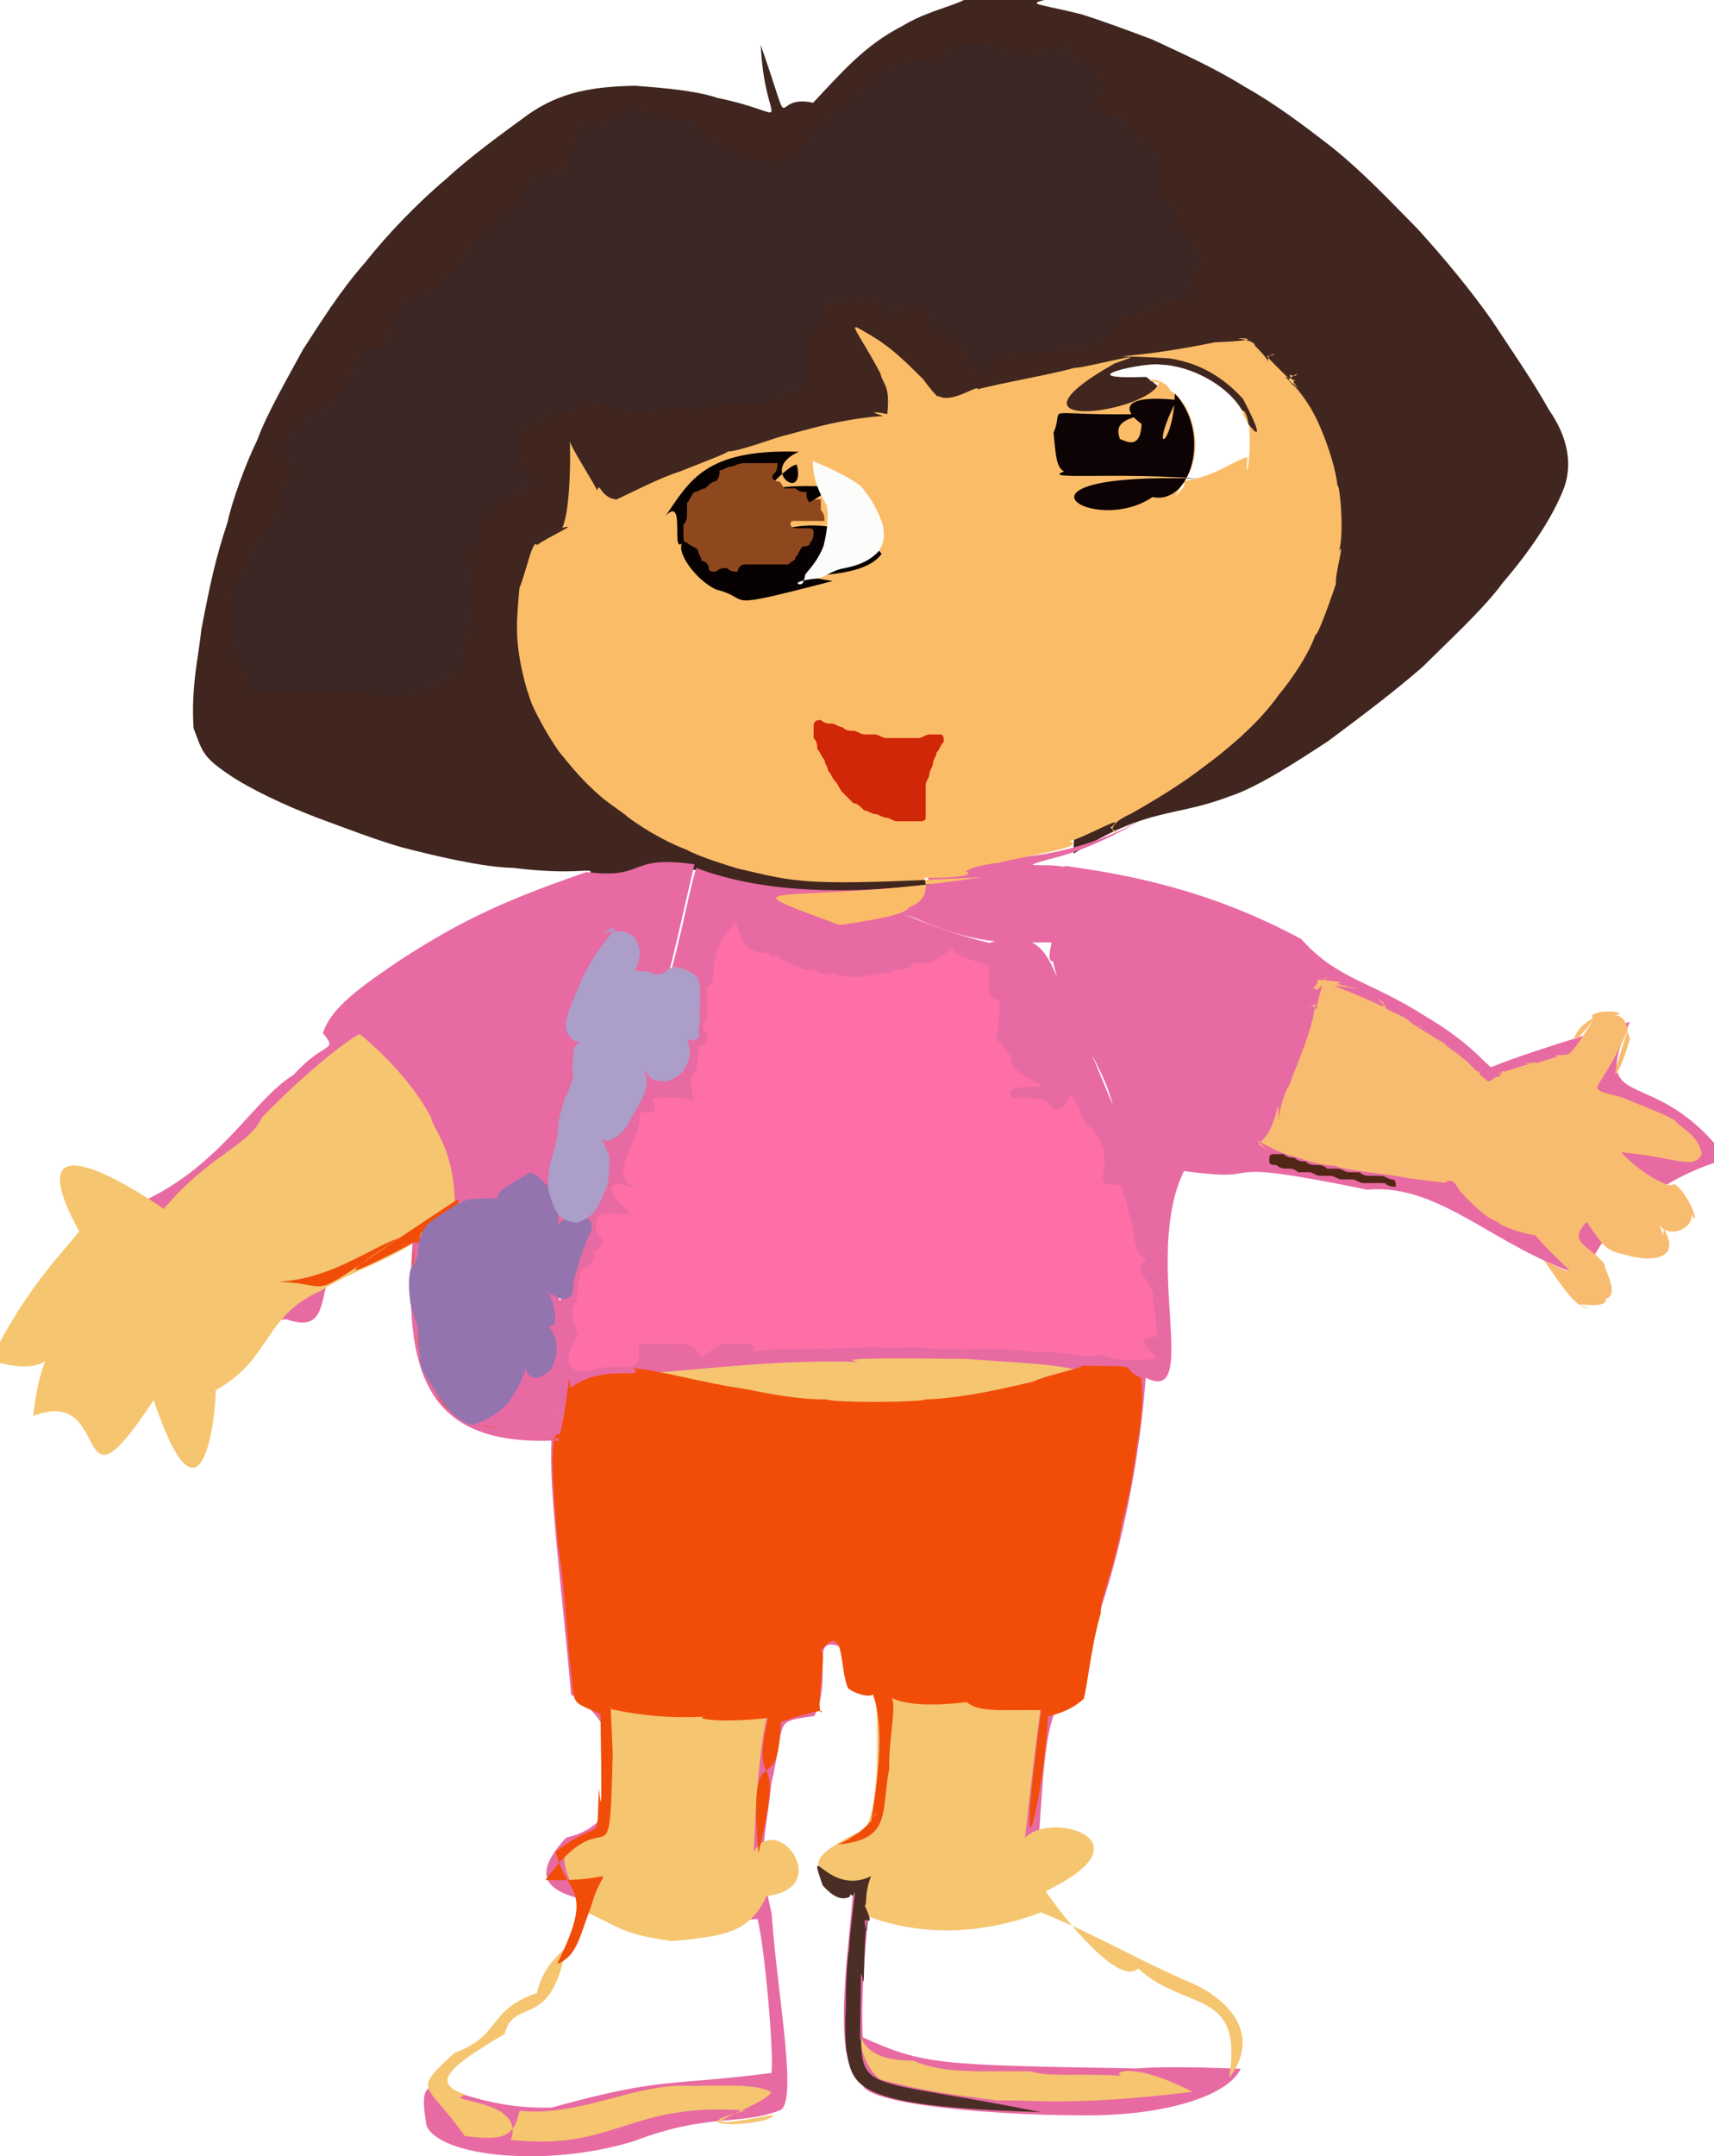 <?xml version="1.0" ?>
<svg xmlns="http://www.w3.org/2000/svg" version="1.1" width="474" height="596">
  <defs/>
  <g>
    <path d="M 267.859 -2.857 C 269.632 -2.1 269.644 -2.488 270.516 -2.63 C 270.83 -3.255 270.511 -3.81 270.576 -4.032 C 271.65 -4.32 271.152 -4.58 271.072 -4.791 C 272.472 -4.566 272.665 -4.428 273.311 -4.1 C 275.791 -2.504 278.706 -2.763 295.493 -1.381 C 281.757 1.424 285.031 0.428 298.863 3.902 C 304.563 5.645 311.577 8.26 318.605 10.896 C 326.946 14.765 336.312 19.015 344.137 23.936 C 352.73 28.724 360.573 34.693 368.3 40.659 C 377.114 47.75 384.37 55.525 392.02 63.25 C 399.421 71.427 406.226 79.578 412.371 88.257 C 418.034 96.861 423.69 104.936 428.391 113.338 C 433.583 120.772 435.185 128.729 432.126 135.856 C 428.948 143.617 423.023 152.409 415.605 161.042 C 410.54 168.079 400.07 177.695 393.371 184.369 C 385.363 191.317 377.147 197.488 367.394 204.771 C 359.487 209.963 347.828 217.617 340.132 220.079 C 324.384 226.097 317.951 222.815 296.924 235.918 C 295.992 214.762 319.239 216.912 325.565 210.307 C 333.054 202.636 341.142 194.273 348.776 185.865 C 355.28 177.312 360.516 169.556 364.101 161.544 C 366.816 153.199 368.009 146.695 367.23 141.108 C 365.343 135.14 362.458 129.67 358.06 125.74 C 351.172 122.062 347.811 124.687 344.225 114.81 C 340.527 106.83 329.429 101.029 321.023 100.785 C 317.007 99.92 294.241 105.004 316.959 104.179 C 342.808 122.822 287.47 116.3 280.328 113.471 C 275.299 109.544 268.329 109.748 262.638 110.928 C 257.164 112.075 251.901 112.598 250.527 114.682 C 243.066 117.076 237.439 117.285 232.459 118.953 C 227.185 121.013 221.258 123.059 215.333 125.346 C 209.595 127.878 203.437 130.118 196.961 132.486 C 189.708 134.72 182.199 136.496 175.244 138.401 C 169.16 140.404 163.146 142.228 158.298 149.284 C 155.074 151.735 147.989 152.697 147.333 156.995 C 144.503 163.227 144.196 169.961 145.676 177.013 C 148.553 184.599 152.905 192.149 158.684 200.178 C 165.606 208.042 173.348 215.268 181.5 221.659 C 189.744 227.239 197.529 232.021 204.32 235.997 C 210.282 238.546 215.181 235.043 260.113 244.072 C 215.843 260.083 208.017 244.939 194.572 240.876 C 181.667 238.286 178.619 242.061 162.149 242.668 C 165.467 238.548 162.756 242.462 141.81 239.873 C 133.508 239.719 120.311 236.561 111.165 234.211 C 104.159 232.225 95.392 228.836 87.886 226.08 C 79.068 222.746 68.631 217.849 63.055 213.917 C 55.791 209.039 55.908 207.379 53.529 201.289 C 52.793 189.543 54.915 181.624 55.677 174.002 C 58.156 161.201 59.581 154.351 62.97 144.215 C 64.023 138.983 67.837 128.35 71.185 121.521 C 73.636 114.697 79.2 105.078 83.765 96.66 C 88.605 89.238 93.696 80.838 101.116 72.39 C 106.773 65.214 115.005 56.517 123.264 49.55 C 130.015 43.316 138.783 36.956 146.188 31.56 C 154.846 25.531 163.729 23.903 175.837 23.699 C 178.022 23.983 191.224 24.566 198.417 27.069 C 221.06 31.71 211.578 37.218 210.376 12.421 C 220.071 40.249 212.568 25.631 224.855 28.407 C 232.918 19.858 239.207 12.432 249.689 7.106 C 258.55 1.615 270.944 0.632 267.859 -2.857" stroke-width="0.0" fill="rgb(64, 38, 31)" opacity="1" stroke="rgb(132, 70, 107)" stroke-opacity="0.702" stroke-linecap="round" stroke-linejoin="round"/>
    <path d="M 317.642 225.548 C 313.814 227.684 302.954 234.252 291.754 237.064 C 279.24 240.413 288.802 238.321 294.627 239.664 C 294.846 248.176 290.74 260.548 293.504 260.56 C 278.691 260.074 273.074 262.28 252.904 253.724 C 244.001 250.784 236.419 246.576 230.501 248.965 C 229.268 250.672 232.339 250.927 239.697 248.289 C 248.052 252.006 260.518 257.456 273.514 260.611 C 290.341 255.982 289.798 266.369 296.537 279.775 C 301.413 289.518 306.363 302.245 310.007 310.96 C 309.856 306.859 312.355 308.106 308.505 312.976 C 309.065 297.221 295.561 285.914 291.187 265.687 C 287.731 266.27 295.137 249.071 294.404 239.314 C 310.533 241.558 333.829 245.489 359.884 259.577 C 369.887 270.831 379.071 271.105 394.549 281.116 C 406.214 288.001 410.294 293.536 412.333 294.98 C 417.603 292.768 428.957 288.878 450.748 282.417 C 438.987 308.912 457.718 292.994 477.609 320.428 C 461.914 324.209 443.064 337.502 438.438 352.852 C 413.409 345.126 398.574 326.984 378.061 328.826 C 331.22 319.224 353.712 327.27 327.439 323.667 C 315.738 347.423 332.379 388.792 316.839 380.791 C 314.106 418.322 303.033 455.264 292.592 471.288 C 286.054 483.445 289.713 516.76 282.901 526.087 C 268.416 527.586 253.594 528.403 240.222 528.164 C 239.083 539.896 238.055 553.418 238.597 563.112 C 255.415 570.751 259.742 570.791 314.304 571.71 C 322.93 570.98 338.165 571.649 343.111 571.796 C 339.644 579.326 321.682 585.173 297.562 584.662 C 276.432 584.594 240.924 581.986 238.505 576.33 C 226.925 568.848 238.94 520.416 235.84 507.382 C 253.581 502.115 245.419 461.782 232.929 455.39 C 223.097 451.251 230.719 463.543 225.195 474.297 C 213.618 476.062 217.477 474.714 213.317 493.043 C 211.63 508.738 209.361 511.645 213.381 528.864 C 214.959 551.538 220.957 581.97 215.481 583.351 C 204.557 587.562 195.687 583.987 175.174 591.847 C 151.165 599.23 121.451 596.107 117.934 587.456 C 114.413 566.51 123.996 583.345 152.58 582.535 C 183.318 573.985 184.709 576.627 212.978 573.009 C 214.596 575.5 211.927 540.525 209.514 530.414 C 195.587 531.416 181.005 531.476 171.019 527.114 C 157.592 524.277 142.855 522.75 156.576 507.91 C 177.201 503.304 172.994 476.49 157.942 468.427 C 155.226 437.748 151.73 411.393 152.509 398.193 C 117.99 399.303 111.471 379.764 114.102 342.921 C 78.151 337.307 98.639 371.442 79.252 364.661 C 54.211 366.302 43.522 355.069 39.442 332.095 C 61.433 321.897 70.115 303.813 81.281 297.019 C 89.713 287.549 93.61 290.923 89.317 285.55 C 91.468 278.51 100.002 272.57 110.834 265.243 C 127.867 254.188 140.378 248.544 162.204 241.043 C 178.925 243.104 173.466 236.179 192.039 238.9 C 186.104 263.897 182.488 284.694 173.383 298.334 C 164.907 315.109 163.293 333.965 157.685 348.319 C 152.833 361.869 155.037 358.368 154.915 359.643 C 157.805 349.956 161.781 330.861 167.203 312.715 C 169.001 300.962 177.943 292.756 182.106 278.803 C 187.259 266.002 190.11 247.528 192.557 239.897 C 211.873 247.258 236.473 247.002 257.296 244.417 C 249.918 227.09 276.369 248.846 317.642 225.548" stroke-width="0.0" fill="rgb(232, 106, 162)" opacity="0.999" stroke="rgb(201, 16, 132)" stroke-opacity="0.479" stroke-linecap="round" stroke-linejoin="round"/>
    <path d="M 335.915 94.626 C 347.902 94.129 345.904 93.435 342.286 93.477 C 345.576 94.065 347.017 94.724 347.081 95.513 C 343.631 92.639 349.406 97.182 350.961 100.305 C 349.345 97.288 355.063 97.801 350.675 98.423 C 348.702 97.45 357.703 105.428 359.468 108.123 C 354.194 100.372 357.807 105.51 358.731 103.265 C 354.587 105.555 357.257 105.278 357.787 106.979 C 356.232 103.488 361.868 106.736 355.363 104.159 C 362.889 110.61 365.702 119.845 365.899 119.985 C 369.344 128.602 369.992 134.352 369.844 134.498 C 370.343 132.062 372.014 148.549 370.151 152.522 C 372.198 148.542 369.056 159.086 369.45 161.382 C 366.972 168.732 364.194 176.031 363.799 175.395 C 361.998 180.642 357.537 187.361 353.742 191.912 C 350.819 196.035 347.166 199.926 344.226 202.576 C 343.808 203.134 338.062 208.144 334.768 210.533 C 328.645 215.257 323.55 218.786 312.825 224.881 C 301.924 229.776 312.678 232.194 307.072 228.774 C 312.554 224.203 299.934 231.578 295.775 232.502 C 300.472 233.963 287.767 235.843 276.467 238.361 C 287.663 238.154 271.242 237.734 267.091 240.877 C 269.838 241.867 264.851 242.757 255.121 242.628 C 255.14 240.746 258.746 248.306 251.375 250.764 C 250.522 252.836 241.714 254.248 232.212 255.68 C 196.272 242.518 218.574 250.679 271.453 242.443 C 221.184 245.104 220.768 243.882 203.701 239.979 C 201.589 239.272 193.57 236.942 189.795 234.834 C 186.13 233.443 179.995 230.557 173.264 225.582 C 173.785 225.679 170.028 223.222 166.806 220.738 C 162.116 216.719 159.378 213.673 155.147 208.411 C 155.189 208.738 150.886 202.678 147.426 195.348 C 146.275 192.759 145.039 188.395 144.847 187.341 C 142.02 175.94 143.068 170.112 143.637 162.58 C 145.358 158.548 147.373 148.493 148.508 150.68 C 151.195 148.57 160.72 144.41 155.495 145.904 C 157.847 140.828 157.793 124.655 157.558 122.063 C 158.739 124.988 163.826 132.821 165.129 135.516 C 166.01 132.984 165.924 137.528 170.483 138.066 C 176.6 135.186 182.518 132.089 188.022 130.314 C 195.302 127.463 202.857 124.561 200.955 124.791 C 204.109 125.011 216.157 120.281 217.289 120.318 C 222.225 119.032 232.621 115.71 244.229 114.98 C 237.465 112.815 247.14 114.793 245.373 114.46 C 246.189 106.433 244.366 106.709 243.417 103.1 C 236.734 90.583 233.62 88.358 239.773 92.084 C 246.171 95.695 249.74 99.337 255.286 104.787 C 256.139 106.056 259.836 110.723 259.437 109.393 C 263.151 111.796 270.623 106.051 270.402 107.588 C 278.074 105.612 290.311 103.584 297.063 101.702 C 300.513 101.662 321.691 95.904 308.286 100.427 C 273.446 120.141 317.995 114.251 320.526 105.734 C 313.865 105.048 321.768 103.539 323.747 108.114 C 327.794 109.766 332.444 119.676 329.832 128.198 C 329.389 130.316 328.646 131.234 324.983 137.24 C 330.727 131.742 326.691 131.996 314.419 133.217 C 333.238 134.951 338.233 128.392 344.999 126.305 C 343.982 138.359 347.659 117.375 343.855 113.401 C 341.894 114.052 353.296 128.394 343.735 110.231 C 337.053 102.874 329.913 100.06 323.383 99.052 C 301.035 97.62 308.948 100.187 335.915 94.626" stroke-width="0.0" fill="rgb(251, 188, 104)" opacity="1.0" stroke="rgb(158, 41, 67)" stroke-opacity="0.177" stroke-linecap="round" stroke-linejoin="round"/>
    <path d="M 99.43 285.783 C 105.498 290.663 114.284 299.487 119.143 308.75 C 120.127 313.012 125.431 316.881 125.835 333.251 C 124.137 336.518 115.098 338.034 118.107 341.361 C 124.944 353.129 130.492 360.164 135.506 367.916 C 140.347 373.814 145.02 380.123 150.586 386.341 C 154.78 390.401 155.055 393.36 160.203 392.061 C 169.034 388.581 177.469 384.506 174.45 379.848 C 192.652 378.869 213.669 375.62 237.661 376.449 C 228.602 375.103 254.446 375.495 266.766 375.599 C 286.006 376.996 300.416 377.08 302.967 381.776 C 291.997 394.98 294.044 403.95 294.375 414.642 C 293.688 426.864 292.207 439.817 290.94 452.77 C 288.654 464.462 286.842 477.616 283.455 507.983 C 290.095 500.511 319.232 508.35 289.14 522.73 C 294.706 530.747 309.424 549.04 314.77 544.104 C 327.933 556.113 343.945 549.359 339.924 574.319 C 350.105 560.843 336.938 551.19 329.425 548.057 C 315.376 542.099 302.946 534.636 287.909 528.572 C 273.442 534.03 255.696 536.278 237.465 528.677 C 240.512 541.205 235.511 542.1 235.042 550.383 C 237.273 564.516 238.234 569.258 252.534 569.574 C 261.622 573.426 271.592 572.297 285.114 572.545 C 289.885 574.13 298.451 573.007 310.022 573.733 C 307.607 572.554 313.896 569.983 329.769 578.177 C 294.661 582.462 284.027 580.169 276.167 580.596 C 262.828 578.915 254.033 577.677 243.352 574.732 C 238.012 570.433 234.936 560.332 237.253 533.024 C 246.37 516.503 208.908 520.798 236.84 506.652 C 244.565 507.258 242.727 469.395 241.454 461.685 C 238.548 457.224 232.112 449.939 221.788 455.497 C 212.108 466.095 210.063 476.657 208.432 511.764 C 215.362 500.603 230.45 521.967 212.041 524.07 C 207.09 534.029 201.379 535.071 185.826 536.508 C 171.58 534.503 172.022 532.879 160.245 527.597 C 162.769 537.983 151.376 537.973 148.464 550.877 C 134.639 555.577 138.73 562.692 125.703 567.409 C 113.438 578.571 118.086 575.372 128.502 590.375 C 140.712 592.095 142.185 589.598 143.694 583.398 C 159.38 585.077 174.05 576.753 188.144 576.472 C 197.835 576.78 208.709 575.542 213.272 578.273 C 210.915 582.657 183.062 590.206 213.91 584.556 C 213.037 587.768 185.457 588.546 206.199 583.363 C 174.113 580.843 169.987 594.669 141.259 591.449 C 145.627 579.929 120.96 581.008 128.983 579.024 C 119.245 575.919 123.266 571.784 139.551 562.197 C 142.053 552.005 152.251 561.148 156.31 539.238 C 168.948 524.27 143.517 511.304 165.195 507.804 C 168.434 482.056 166.318 466.767 166.69 451.834 C 166.082 436.764 162.809 421.968 167.158 403.447 C 155.623 392.369 145.91 381.642 137.612 370.174 C 130.208 359.778 123.498 350.783 117.62 340.392 C 112.953 346.73 96.207 351.501 88.928 356.674 C 72.432 363.917 75.197 375.889 59.293 384.424 C 60.725 372.075 58.914 435.891 42.495 386.956 C 18.943 422.837 31.946 382.538 9.172 391.358 C 12.316 365.021 18.266 382.87 -2.611 375.933 C 7.275 356.048 16.889 346.698 21.887 340.363 C 4.141 307.705 35.806 327.604 45.319 334.141 C 57.942 319.064 68.617 316.891 72.433 308.886 C 84.217 296.689 95.397 287.921 99.43 285.783" stroke-width="0.0" fill="rgb(245, 197, 112)" opacity="1.0" stroke="rgb(115, 224, 22)" stroke-opacity="0.636" stroke-linecap="round" stroke-linejoin="round"/>
    <path d="M 173.823 385.228 C 174.805 382.777 175.809 382.704 176.918 382.929 C 177.877 383.091 178.788 383.099 179.772 383.001 C 180.642 383.602 181.565 383.831 182.528 383.989 C 183.508 384.157 184.478 384.336 185.438 384.501 C 186.382 384.715 187.308 384.914 188.194 385.097 C 188.998 385.315 189.735 385.538 190.402 385.671 C 190.92 386.111 191.346 386.478 191.698 386.857 C 191.885 387.35 192.015 387.902 191.996 388.52 C 191.889 389.209 191.766 389.962 191.582 390.798 C 191.347 391.662 191.077 392.57 190.826 393.504 C 190.601 394.432 190.479 395.359 190.461 396.256 C 190.487 397.104 190.633 397.873 190.928 398.528 C 191.195 399.174 191.629 399.691 192.191 400.063 C 192.811 400.404 193.566 400.623 194.462 400.686 C 195.468 400.731 196.633 400.731 197.946 400.61 C 199.453 400.63 201.133 400.573 203.003 400.451 C 205.084 400.346 207.374 400.191 209.884 400.094 C 212.596 400.231 215.497 400.251 218.576 400.156 C 221.806 400.389 225.179 400.446 228.668 399.882 C 232.264 400.152 235.928 400.061 239.591 399.659 C 243.45 399.359 247.272 399.405 251.115 398.601 C 255.031 398.877 258.932 398.663 262.821 398.208 C 266.73 398.089 270.615 397.973 274.442 397.801 C 278.197 397.941 281.836 398.213 285.344 398.598 C 288.58 399.451 291.585 400.406 294.881 401.488 C 296.774 403.093 298.667 404.675 300.378 406.577 C 301.329 408.927 302.027 411.171 302.612 413.613 C 302.297 416.191 301.861 418.844 301.413 421.541 C 300.354 424.185 299.58 426.979 298.429 429.831 C 296.857 432.518 295.392 435.58 294.105 438.331 C 292.885 441.107 290.578 443.989 288.889 446.782 C 286.829 449.371 284.957 451.684 283.223 454.069 C 281.109 455.933 278.977 457.472 276.998 459.053 C 274.636 459.529 272.416 459.852 270.152 460.195 C 267.929 459.118 265.698 458.035 263.529 456.558 C 261.54 454.546 259.516 452.376 257.446 450.273 C 255.602 447.09 253.714 444.353 251.438 441.801 C 249.872 439.19 248.149 436.717 246.382 434.557 C 244.66 432.734 242.873 431.32 240.988 430.456 C 239.492 429.648 237.852 429.338 236.293 429.816 C 234.779 429.68 233.326 430.221 232.006 431.746 C 230.593 432.158 229.273 433.41 228.052 434.927 C 226.734 436.551 225.42 438.333 224.119 440.457 C 222.446 442.138 220.788 444.123 219.068 446.323 C 217.019 448.246 214.894 450.279 212.644 452.365 C 210.136 454.495 207.555 455.887 205.021 457.585 C 202.108 458.829 199.246 459.887 196.389 460.89 C 193.527 461.397 190.727 461.699 187.992 461.73 C 185.357 461.478 182.912 461.112 180.604 460.605 C 178.509 459.636 176.635 458.812 174.927 457.98 C 173.431 456.98 172.131 455.906 170.951 454.83 C 169.861 453.681 169.015 452.442 168.121 450.914 C 167.383 449.202 166.561 447.455 165.163 445.539 C 164.796 443.217 164.171 440.785 162.943 438.218 C 162.481 435.172 161.75 432.06 160.903 428.744 C 160.781 425.127 160.3 421.478 159.427 417.781 C 159.596 414.023 159.621 410.263 159.417 406.411 C 160.178 402.649 160.419 398.874 160.56 395.115 C 162.059 391.572 162.673 388.003 163.403 385.142 C 164.57 383.917 165.568 383.956 173.823 385.228" stroke-width="0.0" fill="rgb(252, 76, 1)" opacity="1.0" stroke="rgb(231, 48, 19)" stroke-opacity="0.134" stroke-linecap="round" stroke-linejoin="round"/>
    <path d="M 126.552 331.507 C 128.628 332.711 119.541 337.208 119.442 338.744 C 120.11 337.909 116.94 340.332 116.085 343.588 C 114.854 342.586 111.434 344.78 108.018 344.23 C 115.432 344.624 116.965 340.978 116.71 340.451 C 113.322 346.771 114.337 348.95 114.174 351.412 C 114.63 353.586 114.785 356.113 116.636 359.012 C 116.096 361.642 115.49 364.461 115.918 365.856 C 115.33 368.611 115.595 371.109 115.779 372.299 C 117.433 373.91 116.391 377.493 117.745 378.402 C 116.834 375.905 117.297 378.113 116.518 376.447 C 116.345 378.01 119.449 383.734 119.783 379.98 C 118.325 384.178 122.558 389.798 130.128 392.828 C 134.269 394.584 138.408 394.926 139.793 395.13 C 142.883 395.574 151.241 396.919 154.334 398.448 C 157.175 388.414 157.276 375.923 157.731 383.647 C 166.828 376.691 178.946 381.569 175.163 378.192 C 182.382 378.672 194.382 382.278 205.561 383.822 C 214.206 385.553 221.79 386.912 228.228 386.752 C 231.668 387.915 255.56 387.515 255.822 386.806 C 267.534 386.477 282.343 382.628 285.638 381.887 C 290.396 379.736 301.391 377.735 298.636 377.485 C 318.167 377.64 308.516 377.504 315.556 380.878 C 316.142 383.297 315.929 392.263 314.637 397.841 C 313.566 405.887 312.51 413.01 310.406 420.277 C 308.392 433.281 304.121 441.773 304.437 445.781 C 301.297 456.512 300.569 468.892 299.141 470.988 C 300.933 466.638 300.009 472.029 289.755 474.437 C 289.102 494.666 279.973 533.06 287.939 472.689 C 277.832 472.45 270.87 473.542 267.323 470.428 C 259.774 471.472 249.837 471.579 245.919 468.907 C 248.588 469.192 245.707 479.715 245.919 488.769 C 243.609 500.93 246.728 508.392 231.814 509.809 C 244.418 503.988 243.318 495.938 240.59 505.356 C 241.809 497.506 245.914 475.608 240.349 466.138 C 244.376 470.297 236.537 468.529 234.524 466.606 C 231.91 460.81 233.981 447.06 226.147 457.206 C 229.661 452.048 225.594 470.036 226.947 473.324 C 229.741 471.483 213.918 476.241 215.89 476.237 C 215.177 499.724 206.785 476.786 209.719 512.263 C 217.774 479.1 207.235 498.262 212.385 474.832 C 198.299 476.421 191.7 474.879 194.924 474.481 C 182.432 475.174 173.076 473.293 168.987 472.373 C 168.618 468.159 169.275 479.395 169.445 484.798 C 168.4 523.747 168.783 495.172 150.825 519.639 C 172.265 520.371 167.091 513.817 163.47 526.913 C 160.408 534.827 159.609 540.853 154.07 542.804 C 164.726 521.339 156.734 524.239 153.658 511.839 C 167.239 501.324 164.763 511.334 165.649 494.197 C 166.925 510.234 165.861 469.67 166.111 473.784 C 157.228 469.718 159.19 472.176 157.627 459.499 C 156.705 451.68 156.221 438.179 154.287 426.928 C 153.782 420.514 151.482 398.543 153.95 396.455 C 156.208 396.363 159.576 397.151 152.612 397.699 C 146.164 395.958 141.697 395.368 134.731 394.489 C 128.984 392.441 120.083 389.909 119.54 381.461 C 116.144 377.463 116.627 369.285 115.253 360.779 C 114.215 355.23 113.858 348.366 115.202 343.024 C 112.464 344.455 81.576 360.797 110.407 342.194 C 101.951 345.057 91.754 353.495 76.771 354.282 C 96.213 354.86 79.151 362.537 126.552 331.507" stroke-width="0.0" fill="rgb(241, 77, 9)" opacity="0.999" stroke="rgb(114, 53, 169)" stroke-opacity="0.273" stroke-linecap="round" stroke-linejoin="round"/>
    <path d="M 288.401 13.97 C 289.545 13.043 290.549 12.909 291.518 13.385 C 292.561 13.486 293.537 13.583 295.553 12.213 C 295.532 15.874 296.82 16.706 299.893 15.924 C 301.258 18.15 304.63 21.61 304.844 24.331 C 301.962 30.216 305.108 32.455 310.351 32.48 C 313.135 36.118 315.311 39.758 320.687 43 C 320.605 47.775 319.417 51.854 321.997 54.949 C 325.547 57.642 325.901 61.161 326.549 64.073 C 330.18 66.011 330.497 68.487 332.334 71.6 C 330.207 74.652 329.323 76.562 328.359 82.532 C 325.132 82.332 323.16 82.499 320.638 83.798 C 317.388 86.5 313.072 86.471 309.932 87.785 C 308.084 91.984 305.164 93.413 300.056 96.921 C 294.268 95.974 290.504 97.761 285.891 97.594 C 281.128 97.616 277.46 95.545 270.747 104.117 C 264.702 93.151 262.648 91.108 258.101 91.676 C 256.106 81.465 252.166 83.042 247.127 87.854 C 242.937 83.371 239.361 80.473 236.31 83.643 C 232.757 84.327 229.637 82.028 228.008 85.815 C 227.922 91.114 223.956 91.627 223.41 94.789 C 224.211 99.078 223.523 102.278 222.477 107.328 C 217.059 108.421 214.134 110.57 210.683 112.049 C 205.852 112.692 201.544 110.616 196.974 112.629 C 192.536 113.797 187.496 111.58 182.375 113.283 C 177.131 113.836 172.036 114.162 167.111 111.714 C 162.331 110.642 158.446 114.183 153.98 114.264 C 150.28 115.719 146.877 117.645 143.683 119.479 C 143.607 124.828 142.555 127.679 148.265 133.795 C 139.93 136.696 137.092 140.105 132.401 144.004 C 132.584 147.887 133.884 151.619 127.841 153.636 C 131.875 158.678 130.012 163.012 130.776 168.266 C 129.606 172.278 127.835 176.252 127.942 183.61 C 127.045 186.972 120.127 187.967 116.553 191.623 C 110.364 192.833 106.004 192.346 101.313 191.626 C 96.261 191.62 91.436 191.53 86.139 191.432 C 81.332 192.032 77.425 191.12 70.054 191.536 C 69.21 187.116 66.443 185.024 63.819 177.097 C 65.004 172.177 65.523 168.807 63.583 164.12 C 66.581 159.614 68.383 155.384 70.516 150.255 C 73.275 146.713 78.267 143.845 76.2 136.563 C 79.658 134.202 82.708 130.667 78.055 125.109 C 78.539 117.877 85.97 114.737 89.273 113.295 C 92.744 111.419 93.641 107.435 96.793 104.358 C 97.662 98.823 100.038 94.999 106.428 96.528 C 106.476 91.629 109.3 87.159 112.366 82.56 C 115.99 82.05 120.334 80.54 122.815 76.658 C 127.17 73.88 128.946 68.797 132.286 65.624 C 137.296 63.751 138.694 58.242 143.822 56.267 C 145.163 50.253 148.994 45.434 155.076 48.748 C 157.743 44.108 158.489 39.902 161.414 33.958 C 167.129 34.646 171.033 32.466 175.458 29.811 C 180.924 32.416 185.133 33.624 191.686 32.955 C 193.896 38.341 197.41 40.497 202.333 40.401 C 205.495 42.882 209.143 44.806 213.632 44.555 C 218.071 44.377 220.872 41.932 223.219 38.717 C 224.936 35.457 228.171 32.653 233.627 29.741 C 237.397 24.906 240.913 22.878 244.293 18.993 C 249.9 18.275 253.837 15.233 260.12 16.471 C 263.867 10.444 269.918 12.565 275.417 12.687 C 280.326 15.646 285.765 16.746 288.401 13.97" stroke-width="0.0" fill="rgb(61, 39, 36)" opacity="0.998" stroke="rgb(18, 101, 131)" stroke-opacity="0.366" stroke-linecap="round" stroke-linejoin="round"/>
    <path d="M 375.861 273.421 C 366.591 271.842 366.448 272.227 363.003 273.445 C 364.674 270.687 367.629 270.354 365.785 270.673 C 366.57 271.432 362.239 276.907 364.576 270.797 C 364.803 270.79 370.582 271.324 370.77 271.487 C 367.673 272.582 370.287 273.914 363.927 270.581 C 372.91 273.94 381.701 277.556 383.685 279.035 C 379.651 274.117 380.433 275.823 382.527 277.042 C 382.591 278.104 384.629 279.03 381.968 277.852 C 383.862 279.661 388.88 280.732 389.989 282.706 C 388.643 279.958 390.466 284.532 393.588 283.752 C 390.096 283.495 393.178 284.52 391.031 283.196 C 391.961 283.845 396.322 286.472 398.454 287.927 C 396.675 286.288 400.404 289.316 399.43 288.233 C 399.674 289.267 403.234 291.059 404.542 292.534 C 406.278 293.288 408.739 297.45 409.391 295.955 C 408.095 297.045 412.274 299.069 411.239 298.838 C 412.615 299.148 412.891 297.47 414.56 297.612 C 415.276 296.02 418.174 295.045 413.905 296.826 C 419.018 295.446 426.626 292.506 424.758 294.083 C 418.587 293.754 422.385 293.512 424.947 293.976 C 427.731 292.633 434 291.803 428.303 291.395 C 429.134 291.438 434.3 292.392 434.981 290.116 C 432.821 292.448 434.782 291.442 440.663 281.825 C 432.157 293.182 435.595 283.266 439.702 282.299 C 435.696 283.563 441.843 281.641 440.134 280.844 C 441.616 278.589 451.714 279.887 446.23 280.685 C 450.924 280.281 449.814 287.355 450.866 286.635 C 448.484 295.91 443.061 305.285 450.498 283.906 C 444.777 297.4 440.682 300.096 441.982 301.168 C 443.68 302.551 447.412 302.488 451.527 304.553 C 455.881 306.334 460.467 307.997 463.184 309.693 C 465.521 312.462 469.321 313.355 470.631 318.86 C 468.55 323.534 463.93 319.936 448.268 318.46 C 454.679 325.308 462.797 328.85 462.807 327.165 C 466.895 329.191 470.534 339.973 467.764 335.75 C 468.391 339.478 461.037 342.989 458.376 337.826 C 462.436 344.254 458.912 352.404 460.105 339.678 C 465.24 348.204 456.389 348.857 449.924 346.937 C 444.398 345.632 443.99 345.426 438.818 337.751 C 432.862 343.597 440.493 344.577 443.792 349.601 C 443.288 350.012 448.134 358.081 444.148 358.87 C 444.591 362.814 431.515 358.826 439.344 361.621 C 435.444 361.574 431.402 354.436 426.948 348.389 C 440.172 354.763 432.02 350.272 424.627 341.458 C 419.544 340.581 415.152 338.876 413.989 337.633 C 410.612 336.562 406.34 331.986 403.754 329.213 C 402.335 326.766 401.474 325.618 399.507 326.916 C 393.628 326.174 389.583 325.793 387.333 325.21 C 384.065 324.754 374.338 323.464 373.666 323.313 C 376.473 323.767 369.19 322.697 369.299 322.159 C 365.177 322.263 360.526 320.334 361.531 320.809 C 355.799 318.898 350.247 317.781 356.898 319.368 C 352.849 318.385 347.505 315.152 347.793 315.012 C 348.629 316.953 353.765 320.128 347.935 316.171 C 354.094 311.835 353.394 298.972 353.612 309.745 C 354.016 303.367 358.551 294.973 355.415 304.294 C 355.96 299.122 362.421 287.85 363.788 277.534 C 359.499 279.451 363.498 275.736 364.749 280.735 C 362.681 280.788 366.242 269.71 367.03 270.038 C 365.052 270.721 366.955 271.321 375.861 273.421" stroke-width="0.0" fill="rgb(248, 188, 112)" opacity="1.0" stroke="rgb(52, 74, 141)" stroke-opacity="0.452" stroke-linecap="round" stroke-linejoin="round"/>
    <path d="M 220.924 124.869 C 209.375 129.909 222.999 139.391 220.355 128.427 C 217.125 128.396 205.564 143.206 205.791 139.804 C 206.121 143.21 212.874 147.08 212.999 138.237 C 211.059 137.455 207.825 133.407 230.371 134.538 C 209.073 149.928 217.946 137.738 214.178 146.847 C 233.698 141.145 243.467 152.41 243.784 153.088 C 237.981 161.432 214.23 158.765 194.113 159.692 C 215.27 155.075 217.739 158.815 230.298 160.597 C 197.636 169.013 208.89 165.667 197.976 162.919 C 192.436 160.323 187.04 152.695 188.638 150.195 C 185.502 152.938 189.65 136.957 184.115 142.519 C 190.676 133.04 194.956 123.957 220.924 124.869" stroke-width="0.0" fill="rgb(7, 2, 2)" opacity="0.995" stroke="rgb(164, 234, 181)" stroke-opacity="0.99" stroke-linecap="round" stroke-linejoin="round"/>
    <path d="M 203.618 254.814 C 205.276 262.866 209.053 263.636 212.655 263.322 C 213.002 265.34 214.873 263.283 215.641 264.649 C 217.154 266.161 219.384 266.352 219.934 267.287 C 221.305 266.659 221.907 268.282 222.736 267.975 C 224.292 268.153 225.21 268.257 225.637 268.426 C 226.125 268.602 226.751 269.124 227.263 269.23 C 228.09 268.967 229.002 269.227 230.08 269.065 C 231.118 268.806 232.19 270.007 233.144 269.842 C 234.58 270.082 236.328 270 238.519 269.983 C 239.985 269.747 241.959 268.806 246.046 269.033 C 246.659 267.022 249.856 269.415 253.132 266.01 C 255.586 266.643 257.89 266.738 263.195 262.145 C 265.866 265.122 267.873 264.846 273.509 266.944 C 273.215 274.075 273.071 276.147 276.524 276.486 C 276.253 281.657 276.088 284.39 275.318 287.424 C 277.602 288.119 277.962 290.876 279.611 291.718 C 279.088 295.293 281.074 295.915 288.282 300.28 C 278.307 300.329 279.079 301.498 279.777 303.601 C 283.683 303.499 285.412 303.278 289.179 304.25 C 291.396 306.64 292.634 308.798 295.922 302.827 C 298.509 304.019 298.853 310.077 301.473 311.5 C 305.234 315.506 305.898 319.156 305.24 324.003 C 303.353 329.303 309.865 326.491 310.02 327.827 C 312.351 334.057 312.104 336.81 313.268 338.506 C 313.788 342.517 313.36 345.56 316.978 348.448 C 312.995 351.503 316.846 351.548 318.939 357.78 C 318.271 359.185 319.631 360.743 320.043 369.279 C 315.465 370.295 314.303 369.535 319.919 375.504 C 310.036 376.608 306.661 375.191 303.861 374.252 C 299.666 376.176 296.742 373.709 294.039 374.025 C 290.125 373.477 287.038 373.708 284.625 373.551 C 281.031 372.877 277.271 372.977 274.091 372.876 C 271.919 372.893 268.576 372.897 265.648 373.042 C 262.297 372.583 259.128 373.206 256.578 372.526 C 253.12 372.346 249.954 372.437 246.956 372.549 C 243.888 372.499 240.737 372.161 237.655 372.534 C 234.612 372.428 231.505 372.698 228.423 372.859 C 225.334 372.503 222.335 373.157 220.055 372.896 C 216.938 373.004 212.969 372.608 208.243 373.6 C 209.1 370.544 206.523 371.578 203.071 371.483 C 198.602 371.108 199.005 371.845 193.991 375.153 C 191.24 370.135 188.98 372.059 185.605 371.452 C 182.299 371.586 179.156 371.403 176.538 371.562 C 177.823 381.586 172.52 376.03 164.691 378.507 C 156.462 380.463 155.365 375.628 159.787 369.225 C 159.218 365.793 157.895 364.164 158.277 361.217 C 160.514 359.321 158.953 356.227 160.429 352.826 C 159.366 350.579 165.172 349.924 164.267 346.25 C 166.055 344.578 168.416 344.089 164.747 340.349 C 165.042 334.798 165.169 335.194 174.773 335.64 C 168.364 330.217 165.559 324.665 176.121 328.631 C 170.297 325.713 172.263 322.207 175.136 315.229 C 175.351 314.142 176.449 313.399 177.188 307.41 C 182.118 307.821 181.475 307.497 180.39 303.617 C 188.923 303.029 190.199 303.483 192.208 304.968 C 190.747 299.965 190.979 298.37 191.662 296.755 C 193.346 294.76 192.821 292.133 193.339 289.222 C 196.851 288.269 195.352 285.816 194.209 283.316 C 196.852 280.527 194.892 277.308 195.598 272.668 C 199.445 272.042 193.948 264.451 203.618 254.814" stroke-width="0.0" fill="rgb(254, 111, 167)" opacity="0.998" stroke="rgb(181, 46, 131)" stroke-opacity="0.607" stroke-linecap="round" stroke-linejoin="round"/>
    <path d="M 319.305 114.368 C 306.777 115.531 309.265 119.642 309.915 122.017 C 308.301 119.365 315.378 126.725 315.69 117.16 C 310.754 113.715 309.44 108.921 325.399 110.542 C 317.24 126.729 324.615 123.633 324.898 108.787 C 335.109 119.591 329.434 139.692 318.716 137.372 C 302.655 148.468 273.71 130.44 331.335 132.297 C 302.001 130.005 277.137 134.253 305.406 127.264 C 291.826 133.889 292.475 130.292 291.345 119.599 C 294.973 111.25 285.136 115.291 319.305 114.368" stroke-width="0.0" fill="rgb(12, 1, 4)" opacity="0.996" stroke="rgb(34, 4, 168)" stroke-opacity="0.792" stroke-linecap="round" stroke-linejoin="round"/>
    <path d="M 240.896 518.566 C 238.951 523.283 239.876 526.654 239.145 526.691 C 242.345 533.789 238.971 529.297 239.116 531.286 C 239.322 532.681 239.659 536.576 239.981 530.155 C 238.617 536.203 239.209 549.953 238.615 547.327 C 238.432 547.279 238.829 545.486 237.215 544.884 C 235.286 544.468 236.373 544.515 238.106 545.305 C 237.884 558.658 237.759 568.045 238.079 562.413 C 238.43 578.527 239.546 574.177 287.834 583.767 C 234.799 582.281 235.991 576.381 234.024 566.413 C 233.701 563.151 233.669 558.487 233.905 554.745 C 233.893 544.363 234.902 534.935 235.094 540.58 C 233.978 541.669 235.461 539.656 234.451 544.698 C 234.755 540.472 234.644 539.972 234.817 538.827 C 234.883 534.874 236.647 522.578 236.392 522.968 C 235.314 525.396 235.508 522.387 234.922 524.346 C 234.263 524.449 231.888 526.126 227.476 521.071 C 222.943 507.685 229.104 524.349 240.896 518.566" stroke-width="0.0" fill="rgb(74, 46, 37)" opacity="0.999" stroke="rgb(178, 118, 11)" stroke-opacity="0.787" stroke-linecap="round" stroke-linejoin="round"/>
    <path d="M 224.757 127.429 C 229.954 129.533 234.378 131.66 237.992 134.294 C 240.976 137.75 243.016 141.514 244.13 145.119 C 244.826 148.471 244.319 151.199 242.315 153.046 C 239.62 155.548 236.433 156.479 233.1 157.131 C 229.937 157.704 227.723 159.923 225.443 159.953 C 222.514 160.252 220.262 160.794 220.634 161.373 C 222.198 161.916 222.28 160.618 222.723 158.727 C 224.521 156.597 226.414 154.378 227.732 150.941 C 228.65 147.339 229.229 143.326 228.656 139.77 C 226.911 136.615 224.905 133.406 224.757 127.429" stroke-width="0.0" fill="rgb(252, 252, 251)" opacity="0.999" stroke="rgb(145, 211, 213)" stroke-opacity="0.767" stroke-linecap="round" stroke-linejoin="round"/>
    <path d="M 146.602 324.068 C 147.234 324.295 148.111 324.663 149.212 325.559 C 150.159 326.391 151.131 327.43 152.016 328.63 C 152.765 329.947 153.401 331.323 153.942 332.788 C 154.281 334.31 154.44 335.897 154.443 337.57 C 154.152 339.271 153.772 340.873 153.212 342.354 C 152.599 343.718 151.905 344.979 151.228 346.136 C 150.567 347.155 149.996 348.01 149.546 348.718 C 149.218 349.253 149.017 349.539 148.921 349.635 C 148.943 349.548 149.145 349.233 149.478 348.744 C 149.89 348.177 150.339 347.44 150.779 346.49 C 151.254 345.413 151.834 344.277 152.409 343.164 C 152.898 342.156 153.281 341.188 153.614 340.242 C 153.993 339.32 154.478 338.472 155.068 337.709 C 155.871 337.05 156.853 336.512 157.923 336.21 C 159.027 336.145 160.356 336.204 161.99 336.446 C 163.291 336.988 163.788 338.16 163.675 339.747 C 162.807 341.698 161.776 343.833 160.973 346.241 C 160.175 348.487 159.77 350.62 158.936 352.703 C 158.494 354.683 158.387 356.29 158.239 357.745 C 157.712 358.6 156.828 359.061 155.736 359.102 C 154.72 358.86 153.542 358.38 152.306 357.626 C 151.193 356.707 150.32 355.842 149.662 355.242 C 149.251 354.779 149.002 354.456 148.928 354.275 C 149.054 354.234 149.291 354.335 149.654 354.617 C 150.166 355.135 150.73 355.871 151.314 356.739 C 151.913 357.732 152.458 358.867 152.89 360.127 C 153.204 361.373 153.422 362.557 153.547 363.667 C 153.572 364.681 153.474 365.523 153.221 366.143 C 152.812 366.498 152.31 366.616 151.767 366.512 C 151.219 366.238 150.687 365.874 150.198 365.487 C 149.795 365.136 149.499 364.848 149.315 364.623 C 149.25 364.482 149.308 364.441 149.489 364.51 C 149.762 364.7 150.116 364.995 150.56 365.402 C 151.078 365.881 151.633 366.472 152.201 367.167 C 152.748 368.014 153.241 369 153.623 370.121 C 153.883 371.377 154.004 372.756 153.922 374.236 C 153.624 375.754 153.088 377.239 152.293 378.587 C 151.2 379.705 149.852 380.495 148.484 380.88 C 147.272 380.787 146.289 380.297 145.681 379.366 C 145.437 378.038 145.4 376.46 145.459 374.718 C 145.53 372.921 145.629 371.209 145.742 369.687 C 145.892 368.427 145.981 367.477 145.99 366.862 C 145.993 366.598 146.084 366.734 146.247 367.301 C 146.327 368.277 146.374 369.656 146.457 371.483 C 146.342 373.788 145.95 376.37 145.122 379.247 C 143.901 382.367 142.219 385.513 139.97 388.436 C 137.061 391.063 133.659 393.143 130.342 393.871 C 127.308 392.915 124.789 390.752 122.592 387.844 C 120.52 384.715 118.539 381.664 116.696 378.528 C 115.924 374.491 115.616 370.162 115.569 366.919 C 115.015 364.889 114.069 362.741 113.459 359.947 C 113.059 356.512 112.849 353.557 113.577 350.726 C 115.228 348.872 115.716 346.626 115.754 343.986 C 116.117 341.655 117.063 339.745 118.435 338.211 C 120.219 336.795 122.133 335.579 124.045 334.332 C 125.877 333.073 127.742 332.131 129.544 331.543 C 131.278 331.32 132.773 331.264 134.087 331.228 C 135.253 331.207 136.199 331.186 136.932 331.254 C 137.452 331.264 137.632 331.038 137.717 330.455 C 137.73 329.822 137.784 329.13 146.602 324.068" stroke-width="0.0" fill="rgb(147, 116, 174)" opacity="0.998" stroke="rgb(54, 115, 145)" stroke-opacity="0.853" stroke-linecap="round" stroke-linejoin="round"/>
    <path d="M 166.843 257.856 C 168.442 257.532 170.148 257.404 171.708 257.358 C 173.18 257.564 174.592 258.314 175.598 259.228 C 176.339 260.4 176.795 261.783 176.917 263.151 C 176.835 264.425 176.603 265.573 176.329 266.533 C 176.018 267.23 175.791 267.736 175.724 268.084 C 175.847 268.3 176.162 268.429 176.676 268.49 C 177.336 268.494 178.065 268.458 178.81 268.492 C 179.574 268.624 180.359 268.925 181.17 269.224 C 181.95 269.362 182.698 269.288 183.446 268.973 C 184.242 268.381 185.132 267.561 186.189 267.276 C 187.421 267.201 188.634 267.719 189.789 268.138 C 190.898 268.575 191.86 269.171 192.628 269.91 C 193.19 270.803 193.513 271.891 193.608 273.164 C 193.587 274.581 193.625 276.085 193.659 277.678 C 193.424 279.411 193.377 281.092 193.586 282.636 C 193.164 283.99 193.129 285.168 193.408 286.234 C 193.085 286.972 192.571 287.445 191.785 287.584 C 191.059 287.458 190.434 287.229 190.213 287.252 C 190.172 287.547 190.267 288.034 190.478 288.707 C 190.723 289.607 190.853 290.751 190.737 292.042 C 190.362 293.351 189.757 294.686 188.931 296.005 C 187.841 297.207 186.422 298.14 184.911 298.752 C 183.356 298.963 181.799 298.85 180.336 298.264 C 179.195 297.213 178.288 295.863 177.492 294.452 C 176.557 293.371 175.854 292.38 175.736 291.655 C 176.119 291.229 176.51 291.368 177.108 292.303 C 177.655 293.769 178.193 295.702 178.798 298.001 C 179.004 300.43 178.221 302.791 176.678 305.282 C 175.324 307.642 174.088 310.156 172.588 312.308 C 171.082 313.916 169.667 314.944 168.142 315.368 C 166.616 315.08 165.247 314.382 164.105 313.398 C 163.07 312.26 162.281 311.184 161.826 310.372 C 161.691 309.939 161.871 309.798 162.35 310.023 C 163.086 310.706 164.059 311.813 165.235 313.186 C 166.46 314.824 167.566 316.87 168.366 319.283 C 168.669 321.846 168.493 324.581 168.076 327.233 C 167.089 329.76 166.087 332.292 164.651 334.673 C 163.019 336.461 161.265 337.496 159.431 337.934 C 157.613 337.833 155.943 337.16 154.482 335.883 C 153.296 334.009 152.44 331.785 151.79 329.438 C 151.502 327.063 151.567 324.675 152.015 322.268 C 152.601 319.872 153.333 317.597 153.9 315.347 C 154.215 313.221 154.385 311.193 154.613 309.159 C 155.127 307.469 155.58 305.697 156.073 303.926 C 156.892 302.518 157.487 301.045 157.875 299.516 C 158.537 298.065 158.605 296.619 158.245 295.018 C 158.31 293.4 158.614 291.838 158.597 290.45 C 158.865 289.311 159.605 288.422 160.677 287.86 C 161.737 287.62 162.989 287.578 164.191 287.61 C 165.271 287.649 166.057 287.741 166.498 287.875 C 166.653 288.009 166.441 288.125 165.82 288.224 C 164.907 288.321 163.77 288.397 162.422 288.422 C 161.005 288.316 159.657 288.008 158.454 287.44 C 157.488 286.599 156.825 285.492 156.488 284.187 C 156.457 282.745 156.706 281.242 157.194 279.696 C 157.799 278.088 158.44 276.454 159.133 274.833 C 159.839 273.193 160.563 271.48 161.327 269.715 C 162.214 267.955 163.254 266.199 164.378 264.349 C 165.589 262.495 166.944 260.741 168.378 258.907 C 169.801 257.03 171.287 255.212 166.843 257.856" stroke-width="0.0" fill="rgb(171, 158, 200)" opacity="0.998" stroke="rgb(248, 85, 91)" stroke-opacity="0.38" stroke-linecap="round" stroke-linejoin="round"/>
    <path d="M 227.0 199.0 C 228.0 200.0 229.0 200.0 230.0 200.0 C 231.0 200.0 232.0 201.0 233.0 201.0 C 234.0 202.0 235.0 202.0 236.0 202.0 C 237.0 202.0 238.0 203.0 239.0 203.0 C 240.0 203.0 241.0 203.0 242.0 203.0 C 243.0 203.0 244.0 204.0 245.0 204.0 C 246.0 204.0 247.0 204.0 248.0 204.0 C 249.0 204.0 250.0 204.0 251.0 204.0 C 252.0 204.0 253.0 204.0 254.0 204.0 C 255.0 204.0 256.0 203.0 257.0 203.0 C 258.0 203.0 259.0 203.0 260.0 203.0 C 261.0 203.0 261.0 204.0 261.0 205.0 C 260.0 206.0 260.0 207.0 259.0 208.0 C 259.0 209.0 258.0 210.0 258.0 211.0 C 258.0 212.0 257.0 213.0 257.0 214.0 C 257.0 215.0 256.0 216.0 256.0 217.0 C 256.0 218.0 256.0 219.0 256.0 220.0 C 256.0 221.0 256.0 222.0 256.0 223.0 C 256.0 224.0 256.0 225.0 256.0 226.0 C 256.0 227.0 255.0 227.0 254.0 227.0 C 253.0 227.0 252.0 227.0 251.0 227.0 C 250.0 227.0 249.0 227.0 248.0 227.0 C 247.0 227.0 246.0 226.0 245.0 226.0 C 244.0 226.0 243.0 225.0 242.0 225.0 C 241.0 225.0 240.0 224.0 239.0 224.0 C 238.0 223.0 237.0 222.0 236.0 222.0 C 235.0 221.0 234.0 220.0 233.0 219.0 C 232.0 218.0 232.0 217.0 231.0 216.0 C 230.0 215.0 230.0 214.0 229.0 213.0 C 229.0 212.0 228.0 211.0 228.0 210.0 C 227.0 209.0 227.0 208.0 226.0 207.0 C 226.0 206.0 226.0 205.0 225.0 204.0 C 225.0 203.0 225.0 202.0 225.0 201.0 C 225.0 200.0 225.0 199.0 227.0 199.0" stroke-width="0.0" fill="rgb(207, 39, 8)" opacity="1.0" stroke="rgb(161, 10, 64)" stroke-opacity="0.632" stroke-linecap="round" stroke-linejoin="round"/>
    <path d="M 352.0 319.0 C 353.0 319.0 354.0 319.0 355.0 319.0 C 356.0 320.0 357.0 320.0 358.0 320.0 C 359.0 321.0 360.0 321.0 361.0 321.0 C 362.0 322.0 363.0 322.0 364.0 322.0 C 365.0 322.0 366.0 322.0 367.0 323.0 C 368.0 323.0 369.0 323.0 370.0 323.0 C 371.0 323.0 372.0 324.0 373.0 324.0 C 374.0 324.0 375.0 324.0 376.0 324.0 C 377.0 325.0 378.0 325.0 379.0 325.0 C 380.0 325.0 381.0 325.0 382.0 325.0 C 383.0 325.0 384.0 326.0 385.0 326.0 C 386.0 326.0 386.0 327.0 386.0 328.0 C 385.0 328.0 384.0 328.0 383.0 327.0 C 382.0 327.0 381.0 327.0 380.0 327.0 C 379.0 327.0 378.0 327.0 377.0 327.0 C 376.0 327.0 375.0 326.0 374.0 326.0 C 373.0 326.0 372.0 326.0 371.0 326.0 C 370.0 326.0 369.0 325.0 368.0 325.0 C 367.0 325.0 366.0 325.0 365.0 325.0 C 364.0 325.0 363.0 324.0 362.0 324.0 C 361.0 324.0 360.0 324.0 359.0 324.0 C 358.0 323.0 357.0 323.0 356.0 323.0 C 355.0 323.0 354.0 323.0 353.0 322.0 C 352.0 322.0 351.0 322.0 351.0 321.0 C 351.0 320.0 351.0 319.0 352.0 319.0" stroke-width="0.0" fill="rgb(82, 38, 21)" opacity="1.0" stroke="rgb(96, 145, 38)" stroke-opacity="0.247" stroke-linecap="round" stroke-linejoin="round"/>
    <path d="M 206.0 128.0 C 207.0 128.0 208.0 128.0 209.0 128.0 C 210.0 128.0 211.0 128.0 212.0 128.0 C 213.0 128.0 214.0 128.0 215.0 128.0 C 215.0 129.0 215.0 130.0 214.0 131.0 C 213.0 132.0 214.0 133.0 215.0 133.0 C 216.0 133.0 216.0 134.0 217.0 135.0 C 218.0 135.0 219.0 135.0 220.0 135.0 C 221.0 136.0 222.0 136.0 223.0 136.0 C 223.0 137.0 223.0 138.0 224.0 139.0 C 225.0 138.0 226.0 138.0 227.0 138.0 C 227.0 139.0 227.0 140.0 227.0 141.0 C 228.0 142.0 228.0 143.0 228.0 144.0 C 227.0 144.0 226.0 144.0 225.0 144.0 C 224.0 144.0 223.0 144.0 222.0 144.0 C 221.0 144.0 220.0 144.0 219.0 144.0 C 218.0 145.0 219.0 146.0 220.0 146.0 C 221.0 146.0 222.0 146.0 223.0 146.0 C 224.0 146.0 225.0 146.0 225.0 147.0 C 225.0 148.0 225.0 149.0 224.0 150.0 C 224.0 151.0 223.0 151.0 222.0 151.0 C 221.0 152.0 221.0 153.0 220.0 154.0 C 220.0 155.0 219.0 155.0 218.0 156.0 C 217.0 156.0 216.0 156.0 215.0 156.0 C 214.0 156.0 213.0 156.0 212.0 156.0 C 211.0 156.0 210.0 156.0 209.0 156.0 C 208.0 156.0 207.0 156.0 206.0 156.0 C 205.0 156.0 204.0 157.0 204.0 158.0 C 203.0 158.0 202.0 158.0 201.0 157.0 C 200.0 157.0 199.0 157.0 198.0 158.0 C 197.0 158.0 196.0 158.0 196.0 157.0 C 196.0 156.0 195.0 155.0 194.0 155.0 C 194.0 154.0 193.0 153.0 193.0 152.0 C 192.0 151.0 191.0 151.0 190.0 150.0 C 189.0 150.0 189.0 149.0 189.0 148.0 C 189.0 147.0 189.0 146.0 189.0 145.0 C 190.0 144.0 190.0 143.0 190.0 142.0 C 190.0 141.0 190.0 140.0 190.0 139.0 C 191.0 138.0 191.0 137.0 192.0 136.0 C 193.0 136.0 194.0 135.0 195.0 135.0 C 196.0 134.0 197.0 133.0 198.0 133.0 C 199.0 132.0 199.0 131.0 199.0 130.0 C 200.0 130.0 201.0 129.0 202.0 129.0 C 203.0 129.0 204.0 128.0 206.0 128.0" stroke-width="0.0" fill="rgb(143, 72, 29)" opacity="1.0" stroke="rgb(203, 120, 123)" stroke-opacity="0.919" stroke-linecap="round" stroke-linejoin="round"/>
  </g>
</svg>
